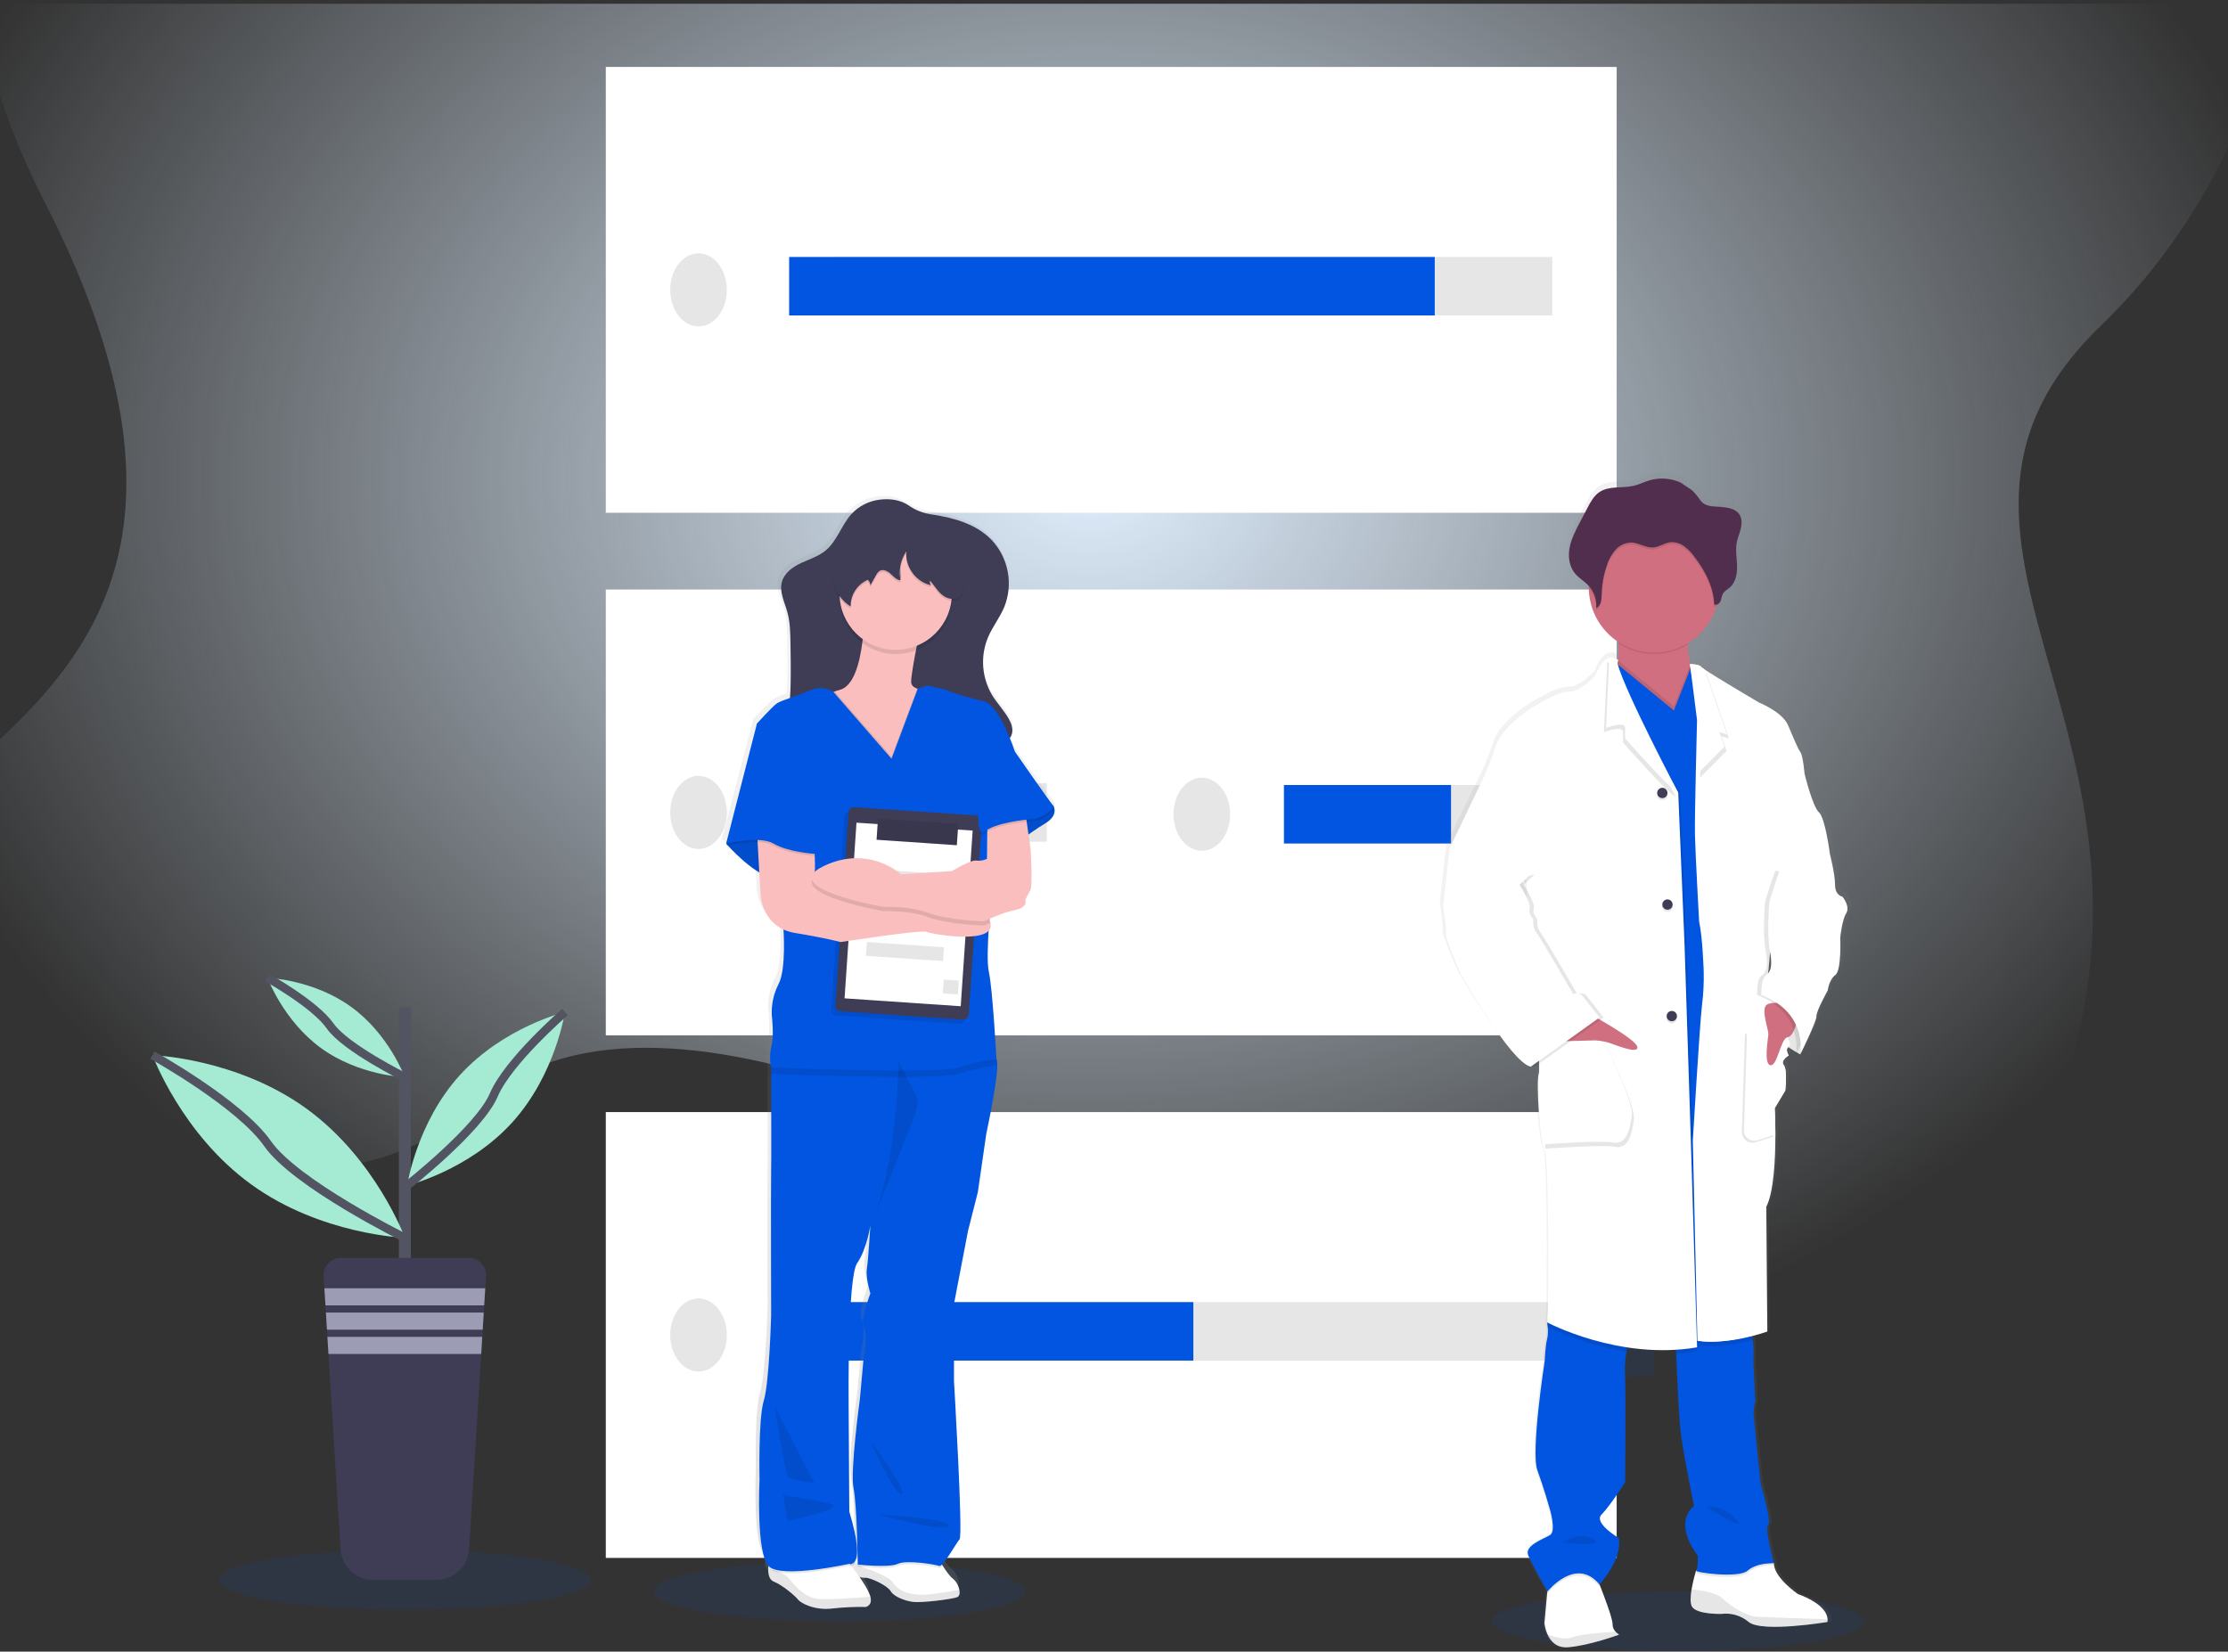 <svg width="526" height="390" viewBox="0 0 526 390" fill="none" xmlns="http://www.w3.org/2000/svg">
<rect x="0" y="0" width="526" height="390" fill="#333333" stroke="none"/>
<g clip-path="url(#clip0)">
<path d="M375 -84.11C483.972 -118.497 524.015 -83.766 535 -55.11C545.985 -26.455 539.94 34.412 496 76.89C441.075 129.987 524.737 176.847 480.797 272.928C436.856 369.009 321 316.89 287.459 298.213C256.431 280.935 157.94 221.963 114 259.89C70.06 297.816 10.634 262.814 -20.124 219.831C-50.882 176.847 76.545 176.847 10.634 47.896C-42.094 -55.265 47.252 -94.54 98.515 -101.283C151 -114.11 266.028 -49.723 375 -84.11Z" fill="url(#paint0_radial)"/>
<path d="M381.673 15.808H143.02V121.08H381.673V15.808Z" fill="white"/>
<path d="M381.673 139.2H143.02V244.473H381.673V139.2Z" fill="white"/>
<path d="M381.673 262.593H143.02V367.865H381.673V262.593Z" fill="white"/>
<path d="M164.912 200.466C168.604 200.466 171.597 196.602 171.597 191.837C171.597 187.071 168.604 183.208 164.912 183.208C161.22 183.208 158.227 187.071 158.227 191.837C158.227 196.602 161.22 200.466 164.912 200.466Z" fill="#E6E6E6"/>
<path d="M247.138 184.933H184.299V198.739H247.138V184.933Z" fill="#E6E6E6"/>
<path d="M283.738 200.897C287.43 200.897 290.423 197.034 290.423 192.268C290.423 187.502 287.43 183.639 283.738 183.639C280.046 183.639 277.053 187.502 277.053 192.268C277.053 197.034 280.046 200.897 283.738 200.897Z" fill="#E6E6E6"/>
<path d="M365.964 185.364H303.125V199.17H365.964V185.364Z" fill="#E6E6E6"/>
<path d="M164.912 77.073C168.604 77.073 171.597 73.21 171.597 68.444C171.597 63.679 168.604 59.815 164.912 59.815C161.22 59.815 158.227 63.679 158.227 68.444C158.227 73.21 161.22 77.073 164.912 77.073Z" fill="#E6E6E6"/>
<path d="M366.465 60.678H196.666V74.484H366.465V60.678Z" fill="#E6E6E6"/>
<path d="M338.722 60.678H186.305V74.484H338.722V60.678Z" fill="#0155E1"/>
<path d="M164.912 323.858C168.604 323.858 171.597 319.995 171.597 315.229C171.597 310.463 168.604 306.6 164.912 306.6C161.22 306.6 158.227 310.463 158.227 315.229C158.227 319.995 161.22 323.858 164.912 323.858Z" fill="#E6E6E6"/>
<path d="M366.465 307.464H196.666V321.271H366.465V307.464Z" fill="#E6E6E6"/>
<path d="M281.733 307.464H186.305V321.271H281.733V307.464Z" fill="#0155E1"/>
<path d="M204.187 184.933H184.299V198.739H204.187V184.933Z" fill="#0155E1"/>
<path d="M342.566 185.364H303.125V199.17H342.566V185.364Z" fill="#0155E1"/>
<path opacity="0.1" d="M390.505 159.398H377.693V172.22H390.505V159.398Z" fill="#0155E1"/>
<path opacity="0.1" d="M390.505 191.023H377.693V203.845H390.505V191.023Z" fill="#0155E1"/>
<path opacity="0.1" d="M390.505 222.644H377.693V235.465H390.505V222.644Z" fill="#0155E1"/>
<path opacity="0.1" d="M390.505 254.269H377.693V267.09H390.505V254.269Z" fill="#0155E1"/>
<path opacity="0.1" d="M390.505 285.894H377.693V298.715H390.505V285.894Z" fill="#0155E1"/>
<path opacity="0.1" d="M377.693 325.783V317.515H390.501V324.606L377.693 325.783Z" fill="#0155E1"/>
<path opacity="0.1" d="M70.719 263.493C71.133 263.727 71.552 263.944 71.971 264.173V263.948H75.575V265.981C75.836 266.094 76.084 266.216 76.341 266.333V263.948H79.945V267.852C80.013 267.883 80.084 267.909 80.157 267.929V263.493H70.719Z" fill="#0155E1"/>
<path opacity="0.1" d="M396.177 389.89C420.42 389.89 440.073 386.731 440.073 382.835C440.073 378.938 420.42 375.779 396.177 375.779C371.934 375.779 352.281 378.938 352.281 382.835C352.281 386.731 371.934 389.89 396.177 389.89Z" fill="#0155E1"/>
<path opacity="0.1" d="M198.203 382.834C222.446 382.834 242.099 379.676 242.099 375.779C242.099 371.882 222.446 368.724 198.203 368.724C173.96 368.724 154.307 371.882 154.307 375.779C154.307 379.676 173.96 382.834 198.203 382.834Z" fill="#0155E1"/>
<path d="M248.74 189.22C248.729 189.175 248.706 189.134 248.672 189.103C248.001 188.44 239.442 176.326 239.442 176.326C239.442 176.326 238.991 174.974 238.261 173.216C238.495 172.913 238.671 172.569 238.78 172.201C238.819 172.046 238.848 171.888 238.865 171.728C238.865 171.679 238.901 171.638 238.915 171.588C239.071 170.977 239.056 170.334 238.87 169.731C238.82 169.886 238.758 170.036 238.685 170.182C238.515 169.657 238.289 169.152 238.009 168.676C236.874 166.719 235.252 165.069 234.058 163.163C232.251 160.2 231.532 156.699 232.027 153.262C232.027 153.438 232.027 153.619 232.027 153.794C232.072 153.113 232.162 152.435 232.297 151.766C232.485 151.004 232.737 150.259 233.049 149.539C234.121 147.082 235.856 144.94 236.91 142.474C237.264 141.643 237.532 140.777 237.712 139.891C238.083 138.411 238.219 136.882 238.113 135.36C238.113 135.721 238.054 136.082 238 136.438C237.886 132.779 236.41 129.294 233.86 126.669C230.18 122.967 224.895 121.529 219.841 120.772C217.717 120.524 215.688 119.749 213.939 118.518C211.998 117.26 209.488 116.958 207.218 117.233C204.608 117.515 202.184 118.715 200.375 120.619C197.974 123.26 196.933 127.002 194.131 129.229C192.433 130.582 190.279 131.213 188.302 132.132C186.324 133.052 184.455 134.387 183.819 136.361C183.819 136.361 183.819 136.334 183.819 136.321V136.433L183.792 136.505C183.135 138.841 184.405 141.217 185.067 143.547C185.757 145.959 185.802 148.506 185.838 150.999C185.887 154.047 185.932 157.099 185.883 160.151C185.86 161.35 185.82 162.563 185.729 163.758C184.663 164.08 183.628 164.497 182.635 165.002C181.625 165.66 177.85 169.74 177.85 169.74L170.467 197.97L170.566 198.083L170.467 198.466L170.841 198.381C171.886 199.508 175.008 202.718 178.377 204.719L178.693 210.255C178.693 210.255 179.071 215.809 184.175 218.104C184.292 220.029 184.657 227.846 182.968 230.943C181.798 233.206 181.248 235.738 181.373 238.283C181.373 238.283 181.963 242.98 181.292 245.451C180.9 247.102 180.871 248.819 181.207 250.482C181.207 250.482 181.207 251.028 181.207 251.965C181.207 256.965 181.265 272.987 181.207 274.799C181.121 276.941 181.207 308.611 181.207 308.611C181.207 308.611 180.788 324.439 179.445 328.727C178.103 333.014 178.441 347.21 178.441 347.21C178.441 347.21 177.598 364.121 180.576 367.457C180.576 367.605 180.549 367.759 180.544 367.907C180.544 367.975 180.544 368.052 180.544 368.119C180.508 369.404 180.756 370.77 181.86 371.189C184.112 372.055 187.09 374.652 187.653 375.396C188.216 376.139 191.491 377.992 195.762 377.496C198.437 377.195 201.13 377.072 203.821 377.127C203.821 377.127 205.506 376.82 204.961 374.724C204.61 373.416 203.294 371.406 202.357 370.085C202.528 370.13 202.695 370.166 202.853 370.198L203.015 370.229H203.141C203.21 370.233 203.279 370.233 203.348 370.229H203.438C203.522 370.236 203.607 370.236 203.691 370.229C204.821 370.121 209.038 372.087 209.79 373.385C210.543 374.683 213.196 375.671 215.196 375.919C216.386 376.063 219.386 375.819 221.904 375.495C223.172 375.364 224.428 375.135 225.661 374.809C226.256 374.584 226.382 373.863 226.211 373.051C226.009 372.021 225.458 371.091 224.652 370.418C223.922 369.9 222.958 368.534 222.246 367.416L222.057 367.114C223.314 365.915 225.585 361.993 226.274 361.181C227.112 360.194 224.922 324.088 224.922 324.088V305.987L228.279 288.856L230.626 279.79L232.639 266.103C232.639 266.103 236.162 250.117 235.076 248.548C235.076 248.516 234.175 232.057 233.229 228.103C232.82 226.341 232.923 222.373 233.166 218.514C233.421 218.262 233.598 217.942 233.678 217.592C233.757 217.243 233.736 216.878 233.617 216.54C233.55 216.309 233.462 216.084 233.356 215.868C233.356 215.8 233.356 215.728 233.356 215.661C235.302 214.765 237.335 214.073 239.424 213.596C242.78 212.938 241.942 211.207 241.942 211.207C241.942 211.207 242.699 209.723 243.199 208.817C243.699 207.911 243.284 199.913 243.199 199.255C243.167 198.989 242.96 197.52 242.721 195.852C243.798 195.085 245.199 194.134 246.726 193.232C249.632 191.51 248.979 189.693 248.74 189.22ZM204.952 303.517C204.952 303.517 202.434 309.945 203.443 311.591C204.452 313.236 203.276 319.345 203.276 319.345L202.434 328.411C202.434 328.411 200.087 345.227 200.925 349.18C201.582 352.282 201.826 361.546 201.902 365.41C201.845 365.432 201.789 365.459 201.736 365.491L201.623 365.55C202.01 364.03 201.848 360.956 199.925 354.771L199.762 329.222C199.762 329.222 199.465 299.712 201.794 296.412C204.123 293.112 204.948 287.508 204.948 287.508C204.948 287.508 204.443 295.591 204.114 297.733C203.785 299.874 204.952 303.517 204.952 303.517ZM200.262 367.019C200.24 367.073 200.213 367.127 200.195 367.177L200.069 367.015C200.133 367.021 200.198 367.023 200.262 367.019Z" fill="url(#paint1_linear)"/>
<path d="M225.945 377.145C224.643 377.645 217.584 378.497 215.61 378.259C213.637 378.02 211.024 377.019 210.281 375.711C209.538 374.404 205.371 372.429 204.253 372.556C203.796 372.569 203.339 372.505 202.902 372.366C202.131 372.133 201.378 371.843 200.65 371.501C200.548 370.932 200.565 370.349 200.699 369.788C200.725 369.674 200.758 369.563 200.798 369.454C201.061 368.714 201.605 368.108 202.312 367.768L202.474 367.691C202.786 367.556 203.113 367.456 203.447 367.394C206.988 366.713 221.597 368.079 221.597 368.079C221.597 368.079 222.007 368.814 222.571 369.724C223.273 370.852 224.228 372.227 224.949 372.745C225.748 373.428 226.289 374.363 226.485 375.396C226.656 376.194 226.53 376.924 225.945 377.145Z" fill="white"/>
<path opacity="0.1" d="M225.945 377.145C224.643 377.645 217.588 378.497 215.615 378.258C213.642 378.019 211.029 377.014 210.281 375.711C209.533 374.408 205.375 372.429 204.258 372.555C203.141 372.681 200.654 371.5 200.654 371.5C200.654 371.5 200.267 369.697 201.393 368.466L203.645 370.067C203.645 370.067 209.673 371.938 210.79 373.673C211.908 375.409 213.944 376.378 216.886 376.554C219.084 376.698 224.134 375.842 226.499 375.413C226.657 376.193 226.535 376.924 225.945 377.145Z" fill="black"/>
<path d="M204.38 379.444C201.723 379.392 199.065 379.517 196.425 379.818C192.195 380.314 188.965 378.465 188.401 377.704C187.838 376.942 184.924 374.367 182.685 373.466C181.59 373.042 181.333 371.663 181.383 370.373C181.383 370.306 181.383 370.229 181.383 370.161C181.424 369.345 181.545 368.534 181.743 367.74L199.272 367.366L200.79 369.426L201.024 369.742L201.948 371C201.948 371 202.367 371.55 202.916 372.352C203.844 373.705 205.142 375.702 205.489 377.023C206.043 379.137 204.38 379.444 204.38 379.444Z" fill="white"/>
<path opacity="0.1" d="M204.38 379.444C201.723 379.392 199.065 379.517 196.425 379.818C192.199 380.314 188.965 378.466 188.406 377.704C187.847 376.942 184.924 374.345 182.685 373.475C181.59 373.051 181.333 371.672 181.383 370.382C182.635 370.675 185.266 371.424 186.298 372.727C187.649 374.467 190.068 377.393 193.505 377.577C196.281 377.726 203.038 377.23 205.516 377.032C206.047 379.137 204.38 379.444 204.38 379.444Z" fill="black"/>
<path opacity="0.1" d="M202.294 367.75C202.091 369.255 201.465 369.661 201.014 369.751C200.904 369.773 200.791 369.773 200.681 369.751C200.622 369.747 200.563 369.738 200.505 369.724C200.505 369.724 184.765 373.205 181.585 370.387C181.504 370.314 181.429 370.236 181.359 370.153C181.401 369.336 181.522 368.525 181.72 367.732L199.249 367.357L200.767 369.418C201.03 368.678 201.574 368.072 202.28 367.732L202.294 367.75Z" fill="black"/>
<path opacity="0.1" d="M222.567 369.707C222.216 370.094 221.923 370.315 221.738 370.239C220.909 369.905 214.116 368.746 211.958 369.743C209.8 370.739 202.498 369.905 202.498 369.905C202.498 369.905 202.498 369.039 202.457 367.651C202.769 367.516 203.096 367.416 203.43 367.353C206.971 366.672 221.58 368.038 221.58 368.038C221.58 368.038 222.008 368.796 222.567 369.707Z" fill="black"/>
<path d="M232.845 267.731L230.854 281.499L228.539 290.624L225.223 307.872V326.13C225.223 326.13 227.376 362.458 226.548 363.449C225.719 364.441 222.57 370.09 221.741 369.761C220.912 369.432 214.118 368.269 211.961 369.26C209.803 370.252 202.5 369.427 202.5 369.427C202.5 369.427 202.334 355.33 201.505 351.349C200.676 347.369 202.996 330.449 202.996 330.449L203.825 321.329C203.825 321.329 204.987 315.189 203.991 313.53C202.996 311.871 205.482 305.415 205.482 305.415C205.482 305.415 204.325 301.759 204.658 299.604C204.991 297.449 205.482 289.321 205.482 289.321C205.482 289.321 204.658 294.965 202.356 298.279C200.054 301.592 200.347 331.288 200.347 331.288L200.509 356.985C204.658 370.59 200.509 369.26 200.509 369.26C200.509 369.26 184.769 372.745 181.588 369.923C178.408 367.101 179.318 349.339 179.318 349.339C179.318 349.339 178.989 335.075 180.313 330.765C181.638 326.455 182.057 310.527 182.057 310.527C182.057 310.527 181.971 278.677 182.057 276.526C182.12 274.723 182.057 258.579 182.057 253.535C182.057 252.597 182.057 252.042 182.057 252.042L183.958 247.318L206.483 244.496H217.258C217.258 244.496 233.476 248.31 235.152 249.955C235.188 249.982 235.218 250.016 235.242 250.054C236.328 251.646 232.845 267.731 232.845 267.731Z" fill="#0155E1"/>
<path opacity="0.1" d="M205.496 340.052C205.496 340.052 210.452 351.994 212.79 352.823C215.128 353.653 205.496 340.052 205.496 340.052Z" fill="black"/>
<path opacity="0.1" d="M207.33 357.634C207.33 357.634 224.061 358.463 223.895 360.289C223.728 362.115 207.33 357.634 207.33 357.634Z" fill="black"/>
<path opacity="0.1" d="M184.945 352.859C185.608 353.486 197.708 354.662 196.712 355.807C195.717 356.952 185.941 359.179 185.941 359.179L184.945 352.859Z" fill="black"/>
<path opacity="0.1" d="M182.959 332.256C182.959 332.752 185.446 348.179 186.112 348.842C186.779 349.505 192.244 350.167 192.244 350.167L182.959 332.256Z" fill="black"/>
<path d="M201.001 121.39C198.627 124.045 197.6 127.81 194.834 130.055C193.154 131.407 191.028 132.052 189.072 132.972C187.117 133.891 185.18 135.293 184.599 137.376C183.95 139.721 185.203 142.114 185.86 144.459C186.541 146.884 186.581 149.418 186.622 151.956C186.667 155.026 186.716 158.096 186.662 161.166C186.581 165.949 186.185 170.953 183.648 175.006C192.807 177.923 202.547 178.32 212.151 178.694C213.997 178.826 215.851 178.779 217.688 178.554C219.279 178.237 220.854 177.838 222.404 177.36C225.471 176.548 228.63 176.143 231.802 176.156C233.185 176.156 234.595 176.242 235.928 175.881C237.262 175.52 238.546 174.596 238.906 173.262C239.226 172.062 238.757 170.787 238.145 169.709C237.027 167.744 235.442 166.103 234.243 164.164C233.02 162.116 232.294 159.81 232.125 157.43C231.955 155.051 232.346 152.664 233.266 150.464C234.329 147.989 236.041 145.834 237.086 143.354C238.156 140.692 238.441 137.778 237.906 134.959C237.371 132.14 236.039 129.533 234.068 127.449C230.432 123.725 225.215 122.283 220.224 121.516C218.122 121.268 216.117 120.493 214.395 119.262C212.48 118 209.998 117.693 207.754 117.973C205.166 118.263 202.769 119.476 201.001 121.39Z" fill="#3F3D56"/>
<g opacity="0.1">
<path opacity="0.1" d="M233.405 147.862C232.487 150.034 232.093 152.393 232.257 154.746C232.358 153.063 232.746 151.41 233.405 149.859C234.464 147.384 236.176 145.229 237.221 142.75C238.076 140.679 238.435 138.438 238.271 136.204C238.178 137.769 237.823 139.309 237.221 140.757C236.176 143.236 234.464 145.387 233.405 147.862Z" fill="black"/>
<path opacity="0.1" d="M186.757 151.342C186.784 153.109 186.811 154.881 186.815 156.648C186.815 154.214 186.793 151.784 186.757 149.354C186.721 146.834 186.676 144.282 185.996 141.852C185.545 140.311 184.878 138.746 184.644 137.191C184.243 139.4 185.383 141.641 185.996 143.845C186.676 146.252 186.721 148.822 186.757 151.342Z" fill="black"/>
<path opacity="0.1" d="M236.081 173.302C234.729 173.667 233.342 173.586 231.959 173.577C228.79 173.557 225.632 173.954 222.566 174.758C221.015 175.234 219.441 175.632 217.849 175.948C216.011 176.176 214.156 176.225 212.308 176.092C203.028 175.727 193.617 175.335 184.729 172.68C184.465 173.269 184.164 173.841 183.828 174.393C192.987 177.305 202.726 177.706 212.326 178.08C214.174 178.213 216.029 178.165 217.867 177.936C219.453 177.623 221.021 177.227 222.566 176.75C225.625 175.943 228.777 175.542 231.941 175.556C233.324 175.556 234.729 175.641 236.063 175.276C237.396 174.911 238.68 173.996 239.04 172.662C239.192 172.044 239.177 171.396 238.995 170.786C238.594 172.048 237.356 172.928 236.081 173.302Z" fill="black"/>
</g>
<path d="M222.737 167.959C222.404 168.708 220.998 175.173 220.665 175.835C220.332 176.498 218.512 187.106 218.345 187.701C218.178 188.296 206.348 185.212 206.348 185.212L199.226 179.239L191.905 171.949C191.905 171.949 191.689 165.372 197.082 163.262C197.448 163.118 197.825 163 198.208 162.91C204.749 161.337 204.091 141.433 204.091 141.433L217.516 147.235C217.516 147.235 215.029 158.848 215.115 161.089C215.137 161.842 215.728 162.311 216.498 162.595C217.689 162.934 218.929 163.068 220.165 162.991C220.165 162.991 223.071 167.216 222.737 167.959Z" fill="#FBBEBE"/>
<path d="M246.771 189.77L248.677 190.271C248.677 190.271 250.087 192.416 246.771 194.414C244.666 195.693 242.645 197.107 240.721 198.647L230.923 201.631L229.035 195.703L238.153 188.778L246.771 189.77Z" fill="#0155E1"/>
<path opacity="0.1" d="M246.771 189.77L248.677 190.271C248.677 190.271 250.087 192.416 246.771 194.414C244.666 195.693 242.645 197.107 240.721 198.647L230.923 201.631L229.035 195.703L238.153 188.778L246.771 189.77Z" fill="black"/>
<path d="M175.264 195.496L171.453 199.229C171.453 199.229 178.328 207.19 183.616 207.686C188.905 208.182 192.316 201.632 192.316 201.632L187.738 194.418L175.264 195.496Z" fill="#0155E1"/>
<path opacity="0.1" d="M175.264 195.496L171.453 199.229C171.453 199.229 178.328 207.19 183.616 207.686C188.905 208.182 192.316 201.632 192.316 201.632L187.738 194.418L175.264 195.496Z" fill="black"/>
<path opacity="0.1" d="M211.465 154.439C218.787 154.439 224.723 148.499 224.723 141.171C224.723 133.844 218.787 127.904 211.465 127.904C204.143 127.904 198.207 133.844 198.207 141.171C198.207 148.499 204.143 154.439 211.465 154.439Z" fill="black"/>
<path d="M211.465 153.443C218.787 153.443 224.723 147.503 224.723 140.175C224.723 132.848 218.787 126.908 211.465 126.908C204.143 126.908 198.207 132.848 198.207 140.175C198.207 147.503 204.143 153.443 211.465 153.443Z" fill="#FBBEBE"/>
<path opacity="0.1" d="M235.251 251.56C232.233 251.905 229.259 252.572 226.381 253.548C221.426 255.198 182.593 253.575 182.053 253.548C182.053 252.61 182.053 252.056 182.053 252.056L183.954 247.331L206.478 244.509H217.254C217.254 244.509 233.472 248.323 235.148 249.968C235.215 250.96 235.251 251.56 235.251 251.56Z" fill="black"/>
<path opacity="0.1" d="M222.737 167.959C222.404 168.708 220.998 175.173 220.665 175.835C220.332 176.498 218.512 187.106 218.345 187.701C218.178 188.296 206.348 185.212 206.348 185.212L199.226 179.239L191.905 171.949C191.905 171.949 191.689 165.372 197.082 163.262L210.47 178.667L216.498 162.595C217.689 162.934 218.929 163.068 220.165 162.991C220.165 162.991 223.071 167.216 222.737 167.959Z" fill="black"/>
<path d="M210.47 179.162L196.766 163.383C195.964 162.871 195.047 162.566 194.098 162.496C193.149 162.426 192.197 162.593 191.329 162.982C188.261 164.312 184.45 165.39 183.454 166.052C182.459 166.715 178.729 170.818 178.729 170.818L189.838 199.9L184.945 219.055C184.945 219.055 185.693 228.843 183.788 232.409C182.627 234.689 182.084 237.233 182.211 239.789C182.211 239.789 182.792 244.518 182.13 247.002C181.743 248.663 181.714 250.387 182.044 252.06C182.044 252.06 221.413 253.719 226.382 252.06C229.259 251.081 232.232 250.415 235.252 250.072C235.252 250.072 234.351 233.482 233.45 229.501C232.549 225.52 234.198 210.345 234.198 210.345L233.121 194.089L239.581 177.409C239.581 177.409 236.081 166.715 232.432 165.638C232.432 165.638 225.805 164.06 224.395 163.316C222.985 162.572 218.84 161.905 218.84 161.905L216.665 162.635L210.47 179.162Z" fill="#0155E1"/>
<path opacity="0.1" d="M229.59 193.54L200.753 191.578C200.023 191.528 199.391 192.08 199.342 192.81L196.246 238.373C196.196 239.103 196.748 239.736 197.477 239.785L226.314 241.748C227.044 241.797 227.676 241.245 227.726 240.515L230.822 194.952C230.871 194.222 230.32 193.59 229.59 193.54Z" fill="black"/>
<path d="M230.582 192.55L201.745 190.588C201.015 190.538 200.384 191.09 200.334 191.82L197.238 237.383C197.188 238.114 197.74 238.746 198.47 238.796L227.307 240.758C228.036 240.808 228.668 240.256 228.718 239.525L231.814 193.963C231.863 193.232 231.312 192.6 230.582 192.55Z" fill="#3F3D56"/>
<path d="M229.631 196.122L202.205 194.256L199.387 235.735L226.812 237.601L229.631 196.122Z" fill="white"/>
<path opacity="0.1" d="M227.173 206.709L204.77 205.14L204.332 211.388L226.735 212.958L227.173 206.709Z" fill="black"/>
<path opacity="0.1" d="M226.362 231.54L222.807 231.298L222.585 234.554L226.141 234.796L226.362 231.54Z" fill="black"/>
<path opacity="0.1" d="M222.855 223.681L204.656 222.442L204.435 225.699L222.633 226.937L222.855 223.681Z" fill="black"/>
<path d="M226.236 194.571L207.287 193.282L206.947 198.288L225.896 199.577L226.236 194.571Z" fill="#3F3D56"/>
<path opacity="0.1" d="M226.236 194.571L207.287 193.282L206.947 198.288L225.896 199.577L226.236 194.571Z" fill="black"/>
<path opacity="0.1" d="M212.127 250.645C212.127 250.645 211.961 275.196 205.496 289.293C205.496 289.293 213.29 270.715 213.29 269.971C213.29 269.227 217.596 261.428 216.443 259.106C215.29 256.785 212.127 250.645 212.127 250.645Z" fill="black"/>
<path opacity="0.1" d="M212.479 136.857C212.231 134.684 212.763 132.494 213.979 130.677C213.834 132.498 214.349 134.311 215.429 135.784C216.509 137.257 218.083 138.293 219.862 138.701C219.711 138.569 219.602 138.395 219.552 138.2C219.501 138.005 219.51 137.8 219.579 137.61C220.502 138.656 221.209 139.896 222.255 140.816C223.3 141.735 224.867 142.285 226.097 141.632C227.769 140.73 227.787 138.354 227.354 136.506C226.426 132.569 224.522 128.93 221.818 125.925C221.143 125.016 220.267 124.277 219.259 123.764C218.251 123.251 217.137 122.978 216.006 122.968C213.447 122.769 210.79 122.995 208.497 124.144C207.206 124.849 205.997 125.694 204.893 126.664L198.586 131.813C197.979 132.25 197.459 132.798 197.054 133.427C196.783 133.952 196.621 134.527 196.577 135.117C196.415 136.803 196.727 138.501 197.477 140.02C198.226 141.538 199.384 142.818 200.82 143.714C200.79 142.382 201.156 141.07 201.872 139.946C202.589 138.822 203.623 137.937 204.843 137.403C205.034 137.563 205.189 137.762 205.297 137.987C205.405 138.211 205.464 138.456 205.469 138.706L206.798 136.334C206.996 135.903 207.307 135.534 207.699 135.266C208.519 134.815 209.542 135.347 210.24 135.983C210.938 136.618 211.618 137.412 212.555 137.511L212.592 133.981" fill="black"/>
<path d="M212.48 136.361C212.232 134.187 212.764 131.995 213.98 130.176C213.575 133.783 216.291 137.506 219.868 138.201C219.716 138.07 219.608 137.896 219.557 137.702C219.506 137.508 219.516 137.303 219.585 137.114C220.508 138.16 221.215 139.395 222.26 140.32C223.306 141.244 224.873 141.789 226.103 141.131C227.774 140.229 227.792 137.854 227.36 136.01C226.432 132.073 224.528 128.434 221.823 125.429C220.984 124.405 219.927 123.583 218.729 123.022C217.861 122.7 216.949 122.515 216.026 122.472C213.467 122.273 210.809 122.494 208.516 123.644C207.226 124.351 206.018 125.198 204.912 126.168L198.605 131.317C197.997 131.753 197.478 132.301 197.073 132.931C196.802 133.456 196.64 134.031 196.596 134.621C196.435 136.307 196.747 138.004 197.497 139.521C198.246 141.039 199.404 142.318 200.84 143.214C200.81 141.881 201.177 140.57 201.893 139.447C202.609 138.323 203.643 137.438 204.862 136.902C205.053 137.063 205.207 137.262 205.315 137.487C205.423 137.711 205.482 137.956 205.489 138.205L206.813 135.843C207.01 135.411 207.321 135.041 207.714 134.774C208.534 134.324 209.557 134.856 210.255 135.491C210.953 136.127 211.633 136.916 212.57 137.02L212.606 133.485" fill="#3F3D56"/>
<path d="M218.76 220.047C217.602 219.461 198.456 222.45 198.456 222.45C198.456 222.45 195.303 221.548 187.681 220.295C180.058 219.042 179.572 211.585 179.572 211.585L178.738 196.658L181.311 194.404L192.33 201.617C192.33 201.617 192.501 205.265 192.33 205.923C192.222 206.374 191.933 206.91 191.96 207.275C191.969 207.374 192.009 207.467 192.076 207.541C192.143 207.614 192.232 207.663 192.33 207.681C193.077 207.87 203.268 209.52 203.268 209.52C203.268 209.52 226.887 207.902 232.775 215.863C233.241 216.448 233.594 217.114 233.816 217.829C235.275 223.27 219.81 220.565 218.76 220.047Z" fill="#FBBEBE"/>
<path opacity="0.1" d="M233.828 217.861C232.927 218.262 232.369 218.551 232.369 218.551C232.369 218.551 223.918 218.303 219.169 216.581C214.421 214.858 208.65 215.165 208.65 215.165C208.65 215.165 188.865 211.757 191.933 207.307C191.941 207.406 191.982 207.499 192.048 207.573C192.115 207.646 192.204 207.695 192.302 207.713C193.05 207.902 203.24 209.552 203.24 209.552C203.24 209.552 226.859 207.934 232.747 215.895C233.228 216.476 233.595 217.143 233.828 217.861Z" fill="black"/>
<path d="M242.046 191.596C242.046 191.596 243.208 199.806 243.29 200.473C243.371 201.14 243.79 209.178 243.29 210.093C242.789 211.008 242.046 212.496 242.046 212.496C242.046 212.496 242.875 214.236 239.559 214.904C236.244 215.571 232.352 217.554 232.352 217.554C232.352 217.554 223.896 217.306 219.175 215.566C214.453 213.826 208.651 214.155 208.651 214.155C208.651 214.155 183.536 209.841 194.312 204.575C205.088 199.31 212.71 206.442 212.71 206.442L224.725 205.698C224.725 205.698 229.203 202.957 230.446 203.209C231.324 203.321 232.216 203.177 233.014 202.795L233.099 194.085L242.046 191.596Z" fill="#FBBEBE"/>
<path opacity="0.1" d="M181.12 171.445L178.715 171.318L171.426 199.72C171.426 199.72 179.296 197.727 182.688 199.72C186.08 201.713 192.302 202.123 192.302 202.123L189.982 179.483L181.12 171.445Z" fill="black"/>
<path d="M181.12 170.944L178.715 170.817L171.426 199.219C171.426 199.219 179.296 197.226 182.688 199.219C186.08 201.212 192.302 201.622 192.302 201.622L189.982 178.982L181.12 170.944Z" fill="#0155E1"/>
<path opacity="0.1" d="M236.248 177.166L239.559 177.914C239.559 177.914 248.015 190.086 248.677 190.767C249.34 191.448 245.524 193.923 243.952 193.923C242.379 193.923 234.672 194.824 232.433 196.907C230.194 198.99 231.126 188.508 231.126 188.269C231.126 188.03 233.906 181.417 233.906 181.417L236.248 177.166Z" fill="black"/>
<path d="M236.248 176.669L239.559 177.413C239.559 177.413 248.015 189.608 248.677 190.27C249.34 190.933 245.524 193.426 243.952 193.426C242.379 193.426 234.672 194.328 232.433 196.41C230.194 198.493 231.126 188.012 231.126 187.773C231.126 187.534 233.924 180.898 233.924 180.898L236.248 176.669Z" fill="#0155E1"/>
<g opacity="0.1">
<path opacity="0.1" d="M213.957 130.217C213.937 129.871 213.945 129.525 213.979 129.18C213.293 130.21 212.822 131.368 212.592 132.584V133.63C212.592 133.63 212.592 133.607 212.592 133.594V133.842C212.592 134.572 212.592 135.307 212.569 136.037H212.506V136.375C212.506 136.258 212.506 136.145 212.484 136.028C211.583 135.884 210.939 135.127 210.267 134.522C209.596 133.918 208.546 133.341 207.727 133.806C207.334 134.072 207.022 134.442 206.826 134.874L205.488 137.236C205.482 136.988 205.423 136.743 205.315 136.519C205.207 136.295 205.052 136.097 204.861 135.938C203.641 136.472 202.607 137.358 201.891 138.481C201.174 139.605 200.808 140.917 200.839 142.249C199.608 141.478 198.578 140.424 197.835 139.175C197.091 137.926 196.656 136.519 196.563 135.068C196.485 136.688 196.84 138.299 197.591 139.736C198.343 141.173 199.464 142.383 200.839 143.241C200.809 141.909 201.176 140.598 201.892 139.474C202.608 138.351 203.642 137.465 204.861 136.93C205.052 137.09 205.206 137.289 205.314 137.514C205.422 137.739 205.481 137.984 205.488 138.233L206.812 135.87C207.009 135.438 207.32 135.068 207.713 134.802C208.533 134.351 209.556 134.883 210.254 135.519C210.952 136.154 211.632 136.943 212.569 137.047C212.569 135.893 212.581 134.742 212.605 133.594C212.826 132.389 213.286 131.241 213.957 130.217Z" fill="black"/>
<path opacity="0.1" d="M212.434 134.757C212.456 134.45 212.492 134.144 212.537 133.855L212.587 132.611C212.452 133.318 212.4 134.038 212.434 134.757Z" fill="black"/>
<path opacity="0.1" d="M226.101 140.135C224.871 140.793 223.304 140.243 222.259 139.324C221.213 138.404 220.506 137.164 219.583 136.118C219.514 136.307 219.505 136.513 219.556 136.708C219.606 136.902 219.715 137.077 219.866 137.209C219.776 137.209 219.691 137.164 219.605 137.142C220.506 138.178 221.222 139.396 222.259 140.297C223.295 141.199 224.871 141.767 226.101 141.109C227.331 140.451 227.682 138.909 227.574 137.408C227.493 138.589 227.07 139.612 226.101 140.135Z" fill="black"/>
<path opacity="0.1" d="M219.579 137.133C218.073 136.722 216.728 135.86 215.725 134.663C214.721 133.465 214.108 131.99 213.966 130.434C213.71 133.973 216.376 137.521 219.868 138.201C219.719 138.072 219.612 137.901 219.561 137.711C219.509 137.521 219.516 137.319 219.579 137.133Z" fill="black"/>
</g>
<path d="M435.924 210.814C435.924 210.814 434.15 210.566 434.15 207.983C434.15 205.4 432.879 200.563 432.879 200.563C432.879 200.563 431.78 192.146 430.262 190.811C428.744 189.477 426.793 181.642 426.793 181.642C426.793 181.642 426.46 177.39 425.779 176.475C425.099 175.56 424.18 173.32 422.824 170.123C421.468 166.927 415.828 164.736 415.828 164.736C415.828 164.736 405.606 158.803 402.71 156.869C402.445 156.709 402.197 156.521 401.971 156.31C401.466 155.652 399.268 155.638 399.268 155.638C399.038 154.182 398.817 152.514 398.745 151.004C398.745 150.842 398.745 150.679 398.745 150.517C401.975 148.606 404.408 145.594 405.597 142.033C405.651 141.861 405.696 141.685 405.746 141.51C405.944 141.449 406.126 141.346 406.281 141.21C406.437 141.073 406.561 140.905 406.647 140.716C406.904 140.135 406.913 139.458 407.237 138.913C407.615 138.273 408.336 137.93 408.904 137.452C410.336 136.231 410.706 134.179 410.638 132.317C410.593 130.803 410.35 129.279 410.445 127.778C410.445 127.651 410.445 127.525 410.472 127.399C410.499 127.178 410.53 126.948 410.571 126.732C410.791 125.614 411.273 124.559 411.544 123.45C411.814 122.341 411.841 121.092 411.21 120.136C410.287 118.734 408.363 118.455 406.674 118.333C404.759 118.171 403.07 118.378 401.822 116.787C401.25 115.955 400.604 115.177 399.894 114.46C399.642 114.226 397.191 112.725 397.191 112.63C394.793 111.514 392.073 111.305 389.533 112.039C388.258 112.409 387.064 113.013 385.771 113.315C382.996 113.973 379.798 113.261 377.437 114.853C376.122 115.754 375.333 117.192 374.594 118.585C373.994 119.733 373.384 120.883 372.765 122.034C371.765 123.923 370.756 125.844 370.337 127.935C370.25 128.392 370.194 128.855 370.171 129.319C370.171 129.486 370.171 129.653 370.171 129.82C370.171 129.892 370.171 129.964 370.171 130.036C370.171 130.19 370.171 130.343 370.198 130.487C370.225 130.631 370.198 130.672 370.229 130.767C370.261 130.861 370.27 131.073 370.297 131.217C370.324 131.362 370.378 131.619 370.432 131.812C370.432 131.898 370.486 131.979 370.513 132.065C370.54 132.151 370.612 132.367 370.671 132.516C370.729 132.665 370.734 132.674 370.77 132.75C370.837 132.908 370.918 133.061 370.999 133.201C371.035 133.26 371.063 133.318 371.099 133.377C371.222 133.588 371.361 133.79 371.513 133.981C372.473 135.185 373.896 135.951 374.946 137.078C374.946 137.123 374.946 137.168 374.946 137.213C374.946 137.335 374.946 137.457 374.946 137.583C375.01 140.097 375.687 142.557 376.918 144.749C378.149 146.941 379.897 148.799 382.009 150.161C382.009 150.332 382.032 150.508 382.041 150.684C382.129 152.021 382.112 153.362 381.991 154.696C381.808 154.48 381.578 154.309 381.319 154.193C381.06 154.078 380.779 154.022 380.496 154.029C380.302 154.019 380.108 154.036 379.919 154.079L379.879 154.047V154.088C378.888 154.331 377.667 155.363 376.5 158.298C376.5 158.298 372.95 162.302 370.247 162.135C367.544 161.968 360.701 166.305 360.701 166.305C360.701 166.305 354.025 170.637 352.592 175.055C351.791 177.561 350.83 180.013 349.714 182.395L341.438 199.4L339.92 212.924C339.92 212.924 340.762 218.925 340.596 219.844C340.429 220.764 344.06 229.014 344.06 229.014C344.06 229.014 356.057 250.103 360.958 251.185L361.309 250.942C361.52 251.048 361.742 251.13 361.972 251.185L362.981 250.478C363.043 251.27 363.016 252.067 362.9 252.853C362.228 254.941 363.156 268.529 364.337 271.193C365.517 273.857 365.098 308.796 365.098 308.796L364.931 311.875C364.931 311.875 364.931 311.974 364.972 312.145L364.931 312.876L365.053 312.939C365.179 313.918 365.138 314.912 364.931 315.878C364.508 317.231 364.337 321.049 364.337 321.049C364.337 321.049 360.958 342.634 362.562 346.971C364.165 351.308 365.521 356.06 365.521 356.06C365.521 356.06 367.211 361.47 365.603 362.371C363.994 363.273 359.44 364.873 360.368 367.123C361.224 369.206 364.472 374.787 364.954 375.603L364.913 376.054L364.251 383.235C364.358 384.184 364.615 385.109 365.012 385.976C365.738 387.545 367.143 389.164 369.828 388.988C370.279 388.956 370.797 388.907 371.306 388.839C376.212 388.176 382.248 385.985 382.248 385.985C381.935 385.787 381.649 385.549 381.397 385.278C381.156 385.044 380.965 384.763 380.835 384.453C380.706 384.143 380.641 383.81 380.644 383.474C380.717 382.162 378.27 375.937 377.658 374.399L377.518 374.057C377.518 374.057 383.095 368.219 382.167 363.052C382.167 363.052 375.995 359.446 378.027 357.462C380.059 355.478 383.69 349.798 383.69 349.798C383.69 349.798 383.856 328.542 383.69 325.373C383.516 323.168 383.62 320.951 384.001 318.772C384.068 318.448 384.149 318.128 384.235 317.808C387.047 318.232 389.887 318.448 392.731 318.452C393.77 318.452 394.821 318.431 395.885 318.389C395.885 318.69 395.898 319.014 395.925 319.363C396.159 324.629 396.596 333.866 396.952 337.297C397.457 342.211 400.245 355.469 400.245 355.469C400.245 355.469 394.925 358.882 401.173 367.308C401.173 367.308 401.173 370.355 400.759 370.802C400.316 372.247 399.96 373.718 399.691 375.206C399.43 376.789 399.322 378.398 399.745 379.228C400.759 381.22 406.841 381.058 406.841 381.058C406.89 381.047 406.939 381.039 406.989 381.035C408.137 380.914 409.298 381.023 410.403 381.356C411.509 381.689 412.536 382.239 413.427 382.974C415.738 384.831 424.504 384.02 429.257 383.425C431.118 383.186 432.361 382.974 432.361 382.974C432.421 382.763 432.442 382.543 432.424 382.325C432.375 381.157 431.46 378.596 425.261 376.311C425.261 376.311 419.432 372.389 419.513 368.971H419.382H418.711C419.135 368.958 419.432 368.958 419.432 368.958C419.432 368.958 417.148 360.622 418.08 359.941C419.013 359.261 416.22 350.023 416.22 350.023C416.22 350.023 414.621 334.515 414.531 333.433C414.537 332.501 414.679 331.574 414.954 330.683L414.531 322.176C414.531 322.176 414.449 319.35 414.531 318.43C414.522 317.632 414.458 316.835 414.341 316.045C414.301 315.729 414.26 315.4 414.215 315.076C416.4 314.521 417.819 314.012 417.819 314.012L417.567 284.415C419.423 280.809 419.765 272.892 419.756 267.284C419.756 263.678 419.594 261.009 419.594 261.009L422.13 256.866C422.13 256.866 422.716 251.907 421.788 250.82C421.378 250.329 421.563 249.819 421.901 249.4C422.078 249.254 422.267 249.122 422.464 249.003C422.442 248.972 422.422 248.939 422.405 248.904C422.582 248.756 422.771 248.622 422.968 248.503C422.968 248.503 422.067 247.105 422.874 246.515C423.631 247.029 424.306 247.439 424.82 247.732C424.784 248.061 424.748 248.251 424.748 248.251L424.964 247.8C425.46 248.079 425.761 248.251 425.761 248.251C425.761 248.251 429.735 240.33 429.649 239.167C429.563 238.003 432.352 233.08 432.352 233.08C432.352 233.08 432.69 230.493 434.213 229.411C435.735 228.329 435.393 220.489 435.393 220.489C435.393 220.489 435.816 216.405 436.83 214.741C437.844 213.077 435.924 210.814 435.924 210.814ZM359.899 207.339L359.976 209.227C359.525 208.502 359.201 207.983 359.201 207.983L359.899 207.339Z" fill="url(#paint2_linear)"/>
<path d="M425.995 244.824L425.022 248.972C425.022 248.972 417.228 244.982 415.827 239.933C414.426 234.883 418.174 232.958 418.174 232.958L425.441 236.033L425.995 244.824Z" fill="white"/>
<path opacity="0.1" d="M425.995 244.824L425.022 248.972C425.022 248.972 417.228 244.982 415.827 239.933C414.426 234.883 418.174 232.958 418.174 232.958L425.441 236.033L425.995 244.824Z" fill="black"/>
<path d="M382.256 385.981C382.256 385.981 375.048 388.632 370.093 388.966C367.462 389.142 366.079 387.528 365.367 385.972C364.98 385.115 364.728 384.202 364.619 383.267L365.272 376.122L365.615 372.322L376.143 369.581L377.634 374.147L377.774 374.49C378.368 376.018 380.774 382.213 380.702 383.506C380.696 383.841 380.758 384.173 380.884 384.483C381.01 384.793 381.198 385.074 381.436 385.31C381.68 385.567 381.955 385.793 382.256 385.981Z" fill="white"/>
<path d="M431.469 382.347C431.488 382.566 431.466 382.786 431.406 382.996C431.406 382.996 415.99 385.566 412.837 382.996C411.95 382.246 410.917 381.688 409.803 381.36C408.69 381.032 407.519 380.939 406.368 381.089C406.368 381.089 400.403 381.252 399.408 379.286C398.993 378.461 399.101 376.861 399.358 375.287C399.621 373.807 399.97 372.344 400.403 370.905L400.642 370.716L402.061 369.575L418.675 369.084H418.801C418.72 372.483 424.437 376.383 424.437 376.383C430.523 378.637 431.42 381.184 431.469 382.347Z" fill="white"/>
<path opacity="0.1" d="M431.473 382.347C431.489 382.566 431.466 382.786 431.405 382.996C431.405 382.996 415.989 385.566 412.84 382.996C411.953 382.245 410.919 381.687 409.805 381.359C408.69 381.031 407.519 380.939 406.367 381.089C406.367 381.089 400.398 381.252 399.402 379.286C398.992 378.461 399.096 376.861 399.353 375.283C401.65 375.513 405.277 376.085 406.7 377.456C408.853 379.529 412.502 381.603 414.737 381.77C416.503 381.878 427.004 382.212 431.473 382.347Z" fill="black"/>
<path opacity="0.1" d="M382.256 385.981C382.256 385.981 375.048 388.632 370.093 388.966C367.462 389.141 366.079 387.528 365.367 385.972C367.205 386.59 369.75 387.235 371.088 386.644C372.674 385.936 378.296 385.485 381.45 385.292C381.688 385.555 381.959 385.787 382.256 385.981Z" fill="black"/>
<path d="M392.951 172.341C387.005 170.029 379.355 162.387 381.265 158.817C381.688 157.915 381.94 156.943 382.009 155.95C382.132 154.601 382.15 153.244 382.063 151.892C381.929 149.677 381.662 147.471 381.265 145.288C381.265 145.288 399.83 145.707 398.749 148.443C398.434 149.25 398.38 150.643 398.47 152.199C398.56 153.754 398.781 155.526 399.015 157.018C399.335 159.06 399.664 160.625 399.664 160.625C399.664 160.625 398.524 162.216 397.862 162.302C397.199 162.387 401.483 175.655 392.951 172.341Z" fill="#CF6F80"/>
<path opacity="0.1" d="M377.757 374.467L377.617 374.62C372.067 367.903 365.355 376.279 365.355 376.279L365.256 376.099L365.598 372.299L376.126 369.558L377.617 374.124L377.757 374.467Z" fill="black"/>
<path opacity="0.1" d="M418.81 369.557C418.81 369.557 414.756 369.476 412.593 371.388C410.431 373.299 399.98 371.798 400.43 371.388C400.562 371.179 400.642 370.943 400.664 370.698L402.083 369.557L418.698 369.066C418.761 369.381 418.81 369.557 418.81 369.557Z" fill="black"/>
<path d="M384.663 316.808C384.362 317.555 384.132 318.329 383.978 319.12C383.603 321.287 383.498 323.492 383.667 325.684C383.834 328.84 383.667 349.988 383.667 349.988C383.667 349.988 380.104 355.628 378.113 357.616C376.122 359.604 382.167 363.174 382.167 363.174C383.068 368.318 377.608 374.125 377.608 374.125C372.058 367.408 365.346 375.779 365.346 375.779C365.346 375.779 361.697 369.468 360.787 367.214C359.877 364.96 364.35 363.404 365.923 362.485C367.495 361.565 365.841 356.173 365.841 356.173C365.841 356.173 364.517 351.444 362.94 347.13C361.364 342.815 364.679 321.343 364.679 321.343C364.679 321.343 364.85 317.524 365.26 316.194C365.465 315.234 365.506 314.247 365.382 313.273C365.355 312.944 365.323 312.673 365.301 312.484C365.278 312.295 365.26 312.214 365.26 312.214L365.323 312.105L367.576 307.904C367.576 307.904 385.744 314.161 384.663 316.808Z" fill="#0155E1"/>
<path d="M418.81 369.062C418.81 369.062 414.756 368.977 412.594 370.865C410.431 372.754 399.98 371.28 400.43 370.865C400.881 370.451 400.84 367.385 400.84 367.385C394.709 359.004 399.939 355.605 399.939 355.605C399.939 355.605 397.205 342.419 396.709 337.527C396.362 334.115 395.934 324.904 395.705 319.688C395.605 317.434 395.547 315.879 395.547 315.879L400.511 314.892L401.156 314.765L413.238 312.335C413.238 312.335 413.571 314.59 413.796 316.433C413.91 317.22 413.972 318.014 413.981 318.809C413.904 319.711 413.981 322.538 413.981 322.538L414.396 330.995C414.128 331.883 413.989 332.804 413.981 333.731C414.067 334.813 415.639 350.236 415.639 350.236C415.639 350.236 418.373 359.442 417.441 360.104C416.508 360.767 418.81 369.062 418.81 369.062Z" fill="#0155E1"/>
<path opacity="0.1" d="M398.749 148.457C398.434 149.264 398.38 150.657 398.47 152.212C395.983 153.711 393.125 154.477 390.222 154.423C387.32 154.369 384.492 153.496 382.063 151.906C381.929 149.69 381.663 147.485 381.266 145.301C381.266 145.301 399.83 145.721 398.749 148.457Z" fill="black"/>
<path d="M405.916 138.503C405.965 142.594 404.389 146.536 401.533 149.463C398.678 152.39 394.777 154.062 390.69 154.111C386.602 154.16 382.663 152.582 379.738 149.724C376.813 146.867 375.143 142.963 375.094 138.873C375.094 138.747 375.094 138.63 375.094 138.503C375.094 134.412 376.718 130.488 379.609 127.595C382.5 124.702 386.421 123.076 390.51 123.076C394.598 123.076 398.519 124.702 401.41 127.595C404.301 130.488 405.925 134.412 405.925 138.503H405.916Z" fill="#CF6F80"/>
<path opacity="0.1" d="M392.951 172.341C387.005 170.028 379.355 162.387 381.265 158.816C381.688 157.915 381.94 156.943 382.009 155.949L390.149 162.648L395.186 166.782L399.015 157.031C399.335 159.073 399.664 160.638 399.664 160.638C399.664 160.638 398.524 162.229 397.862 162.315C397.199 162.4 401.483 175.655 392.951 172.341Z" fill="black"/>
<path d="M414.002 201.947L407.204 316.23L398.339 316.812L375.377 250.546L379.143 171.873L379.94 155.251L390.149 163.641L395.185 167.775L399.127 157.735L406.456 164.128L414.002 201.947Z" fill="#0155E1"/>
<path opacity="0.1" d="M384.662 316.807C384.36 317.554 384.131 318.329 383.977 319.12C377.52 318.125 371.248 316.166 365.372 313.309L365.25 313.246L365.291 312.52V312.141L367.543 307.939C367.543 307.939 385.743 314.161 384.662 316.807Z" fill="black"/>
<path opacity="0.1" d="M400.66 319.138C399.011 319.42 397.347 319.612 395.677 319.711C395.578 317.457 395.52 315.901 395.52 315.901L400.511 314.892L400.66 319.138Z" fill="black"/>
<path opacity="0.1" d="M413.815 316.433C410.612 317.267 405.661 318.205 401.237 317.619L401.174 314.765L413.256 312.335C413.256 312.335 413.576 314.571 413.815 316.433Z" fill="black"/>
<path opacity="0.1" d="M401.155 318.142C382.685 321.298 365.769 312.25 365.769 312.25L365.931 309.184C365.931 309.184 366.35 274.43 365.188 271.766C364.025 269.102 363.12 255.609 363.778 253.548C364.435 251.488 361.376 220.381 361.376 220.381L360.881 207.758L342.73 200.378L350.839 183.459C351.934 181.087 352.876 178.648 353.659 176.156C355.069 171.76 361.615 167.446 361.615 167.446C361.615 167.446 368.327 163.136 370.981 163.298C373.634 163.461 377.112 159.484 377.112 159.484C379.68 152.934 382.004 155.878 382.004 155.878C382.004 156.193 382.004 155.878 381.878 156.847C380.977 164.038 396.447 186.759 396.668 187.165L398.159 223.077L399.65 268.525L401.155 318.142Z" fill="black"/>
<path d="M400.659 318.142C382.188 321.298 365.268 312.25 365.268 312.25L365.435 309.184C365.435 309.184 365.849 274.43 364.687 271.766C363.525 269.102 362.619 255.595 363.281 253.517C363.943 251.438 360.867 220.363 360.867 220.363L360.367 207.74L342.221 200.36L350.33 183.441C351.422 181.07 352.364 178.632 353.15 176.142C354.56 171.76 361.128 167.441 361.128 167.441C361.128 167.441 367.84 163.132 370.489 163.294C373.138 163.456 376.634 159.484 376.634 159.484C379.206 152.934 382.04 155.878 382.04 155.878C382.04 156.193 381.769 156.329 381.914 156.847C383.896 163.821 395.987 186.759 396.208 187.165L397.699 223.077L399.159 268.547L400.659 318.142Z" fill="white"/>
<path opacity="0.1" d="M395.681 188.179C393.694 187.349 383.171 175.326 383.171 175.326V172.589C382.788 171.688 380.509 172.238 378.666 172.869L379.459 156.247L380.36 156.995C382.329 163.965 395.465 187.778 395.681 188.179Z" fill="black"/>
<path d="M396.182 187.187C394.191 186.353 383.667 174.334 383.667 174.334V171.593C383.284 170.691 381.009 171.241 379.162 171.872L379.941 155.269L380.842 156.012C382.829 162.973 395.961 186.781 396.182 187.187Z" fill="white"/>
<path opacity="0.1" d="M365.769 247.146C366.017 247.146 378.613 245.821 378.613 245.821C378.613 245.821 386.24 260.833 385.74 264.48C385.24 268.127 384.334 271.364 381.266 270.792C378.199 270.219 364.756 271.243 364.756 271.243L365.769 247.146Z" fill="black"/>
<path d="M365.269 246.15C365.522 246.15 378.118 244.825 378.118 244.825C378.118 244.825 385.74 259.86 385.244 263.466C384.749 267.073 383.834 270.35 380.771 269.778C377.708 269.205 364.256 270.228 364.256 270.228L365.269 246.15Z" fill="white"/>
<path d="M374.761 239.122C374.761 239.122 386.321 245.343 386.569 247.236C386.816 249.13 380.685 246.407 379.361 246.073C378.488 245.866 377.601 245.727 376.707 245.658L367.873 245.897L374.761 239.122Z" fill="#CF6F80"/>
<path opacity="0.1" d="M392.451 188.954C393.123 188.954 393.667 188.409 393.667 187.737C393.667 187.065 393.123 186.52 392.451 186.52C391.779 186.52 391.234 187.065 391.234 187.737C391.234 188.409 391.779 188.954 392.451 188.954Z" fill="black"/>
<path d="M392.451 188.458C393.123 188.458 393.667 187.913 393.667 187.241C393.667 186.568 393.123 186.023 392.451 186.023C391.779 186.023 391.234 186.568 391.234 187.241C391.234 187.913 391.779 188.458 392.451 188.458Z" fill="#3F3D56"/>
<path opacity="0.1" d="M394.691 241.646C395.363 241.646 395.907 241.101 395.907 240.429C395.907 239.757 395.363 239.212 394.691 239.212C394.019 239.212 393.475 239.757 393.475 240.429C393.475 241.101 394.019 241.646 394.691 241.646Z" fill="black"/>
<path d="M394.691 241.145C395.363 241.145 395.907 240.6 395.907 239.928C395.907 239.256 395.363 238.711 394.691 238.711C394.019 238.711 393.475 239.256 393.475 239.928C393.475 240.6 394.019 241.145 394.691 241.145Z" fill="#3F3D56"/>
<path opacity="0.1" d="M393.668 215.3C394.339 215.3 394.884 214.755 394.884 214.083C394.884 213.411 394.339 212.866 393.668 212.866C392.996 212.866 392.451 213.411 392.451 214.083C392.451 214.755 392.996 215.3 393.668 215.3Z" fill="black"/>
<path d="M393.668 214.804C394.339 214.804 394.884 214.259 394.884 213.587C394.884 212.915 394.339 212.37 393.668 212.37C392.996 212.37 392.451 212.915 392.451 213.587C392.451 214.259 392.996 214.804 393.668 214.804Z" fill="#3F3D56"/>
<path d="M421.707 245.406C421.707 245.406 422.536 246.65 421.707 247.21C420.878 247.769 421.788 249.202 421.788 249.202C421.788 249.202 419.72 250.41 420.63 251.506C421.54 252.601 420.963 257.52 420.963 257.52L418.477 261.663C418.477 261.663 418.625 264.318 418.634 267.907C418.634 273.506 418.306 281.377 416.486 284.966L416.729 314.409C416.729 314.409 408.021 317.596 400.732 316.622L399.651 269.376C399.651 269.376 401.227 242.584 401.809 237.445C402.149 234.777 402.287 232.087 402.223 229.398C402.223 229.398 401.975 221.355 401.142 217.627C401.142 217.627 400.241 201.451 400.151 196.975C400.11 194.833 400.223 188.585 400.349 182.643C400.489 176.147 400.646 170.02 400.646 170.02L399.002 156.996C399.002 156.996 400.646 156.833 401.142 157.492C401.364 157.699 401.605 157.885 401.863 158.046C404.705 159.967 414.733 165.872 414.733 165.872C414.733 165.872 420.283 168.081 421.612 171.246C422.941 174.411 423.865 176.656 424.509 177.558C425.153 178.459 425.504 182.697 425.504 182.697C425.504 182.697 427.414 190.496 428.906 191.817C430.397 193.138 431.469 201.523 431.469 201.523L418.292 211.892C418.292 211.892 417.134 229.141 416.886 229.808C416.639 230.475 421.707 245.406 421.707 245.406Z" fill="white"/>
<path d="M422.207 245.406C422.207 245.406 423.031 246.65 422.207 247.209C421.382 247.768 422.283 249.202 422.283 249.202C422.283 249.202 420.216 250.41 421.126 251.506C422.036 252.601 421.459 257.52 421.459 257.52L418.981 261.663C418.981 261.663 419.13 264.318 419.143 267.907C419.143 273.506 418.814 281.377 416.994 284.966L417.242 314.409C417.242 314.409 408.534 317.596 401.245 316.622L400.169 269.376C400.169 269.376 401.741 242.584 402.326 237.445C402.667 234.777 402.804 232.086 402.736 229.398C402.736 229.398 402.489 221.355 401.66 217.627C401.66 217.627 400.759 201.451 400.664 196.974C400.624 194.833 400.736 188.585 400.862 182.643C401.002 176.147 401.16 170.02 401.16 170.02L398.988 156.82C398.988 156.82 401.16 156.82 401.66 157.492C401.88 157.701 402.121 157.887 402.381 158.046C405.219 159.967 415.247 165.872 415.247 165.872C415.247 165.872 420.783 168.081 422.135 171.246C423.486 174.411 424.387 176.656 425.031 177.558C425.675 178.459 426.027 182.697 426.027 182.697C426.027 182.697 427.937 190.496 429.428 191.817C430.919 193.138 431.996 201.523 431.996 201.523L418.819 211.892C418.819 211.892 417.661 229.141 417.409 229.808C417.157 230.475 422.207 245.406 422.207 245.406Z" fill="white"/>
<path opacity="0.1" d="M406.425 173.847L407.619 177.319L401.353 183.63C401.492 177.134 401.65 171.007 401.65 171.007L399.479 157.812C399.479 157.812 401.65 157.812 402.15 158.483C402.37 158.693 402.611 158.879 402.871 159.038L408.195 174.406L406.425 173.847Z" fill="black"/>
<path d="M405.917 172.851L407.111 176.318L400.849 182.629C400.984 176.133 401.147 170.006 401.147 170.006L398.971 156.806C398.971 156.806 401.147 156.806 401.642 157.478C401.863 157.687 402.105 157.872 402.363 158.032L407.719 173.414L405.917 172.851Z" fill="white"/>
<path opacity="0.1" d="M405.916 138.503C405.918 140.128 405.663 141.742 405.16 143.286C405.075 143.301 404.988 143.298 404.904 143.277C404.821 143.257 404.742 143.221 404.673 143.169C404.551 139.112 402.56 135.298 400.105 132.057C399.415 131.079 398.579 130.212 397.627 129.487C396.664 128.763 395.466 128.424 394.267 128.536C392.915 128.72 391.721 129.64 390.356 129.757C388.554 129.906 386.942 128.657 385.153 128.599C384.426 128.605 383.709 128.766 383.049 129.073C382.389 129.379 381.803 129.823 381.329 130.375C380.388 131.485 379.69 132.779 379.279 134.175C378.571 136.294 378.185 138.506 378.135 140.739C378.112 142.002 377.99 143.584 376.819 144.044C376.908 143.116 376.803 142.18 376.51 141.295C376.218 140.411 375.745 139.596 375.121 138.905L375.094 138.873C375.094 138.747 375.094 138.629 375.094 138.503C375.094 134.412 376.718 130.488 379.609 127.595C382.5 124.702 386.421 123.076 390.51 123.076C394.598 123.076 398.519 124.702 401.41 127.595C404.301 130.488 405.925 134.412 405.925 138.503H405.916Z" fill="black"/>
<path d="M396.907 114.01C394.566 112.908 391.904 112.699 389.42 113.424C388.172 113.793 386.997 114.393 385.731 114.695C383.028 115.349 379.874 114.641 377.554 116.223C376.266 117.125 375.491 118.55 374.77 119.938L372.968 123.369C371.986 125.249 370.995 127.16 370.585 129.229C370.175 131.299 370.423 133.616 371.734 135.284C372.684 136.492 374.099 137.254 375.135 138.395C375.758 139.09 376.229 139.907 376.521 140.794C376.813 141.681 376.917 142.618 376.829 143.548C378 143.097 378.117 141.505 378.144 140.243C378.195 138.01 378.581 135.797 379.289 133.679C379.7 132.283 380.398 130.989 381.338 129.879C381.812 129.326 382.399 128.882 383.058 128.574C383.718 128.267 384.436 128.105 385.163 128.098C386.965 128.161 388.582 129.41 390.366 129.257C391.718 129.144 392.916 128.224 394.277 128.039C395.476 127.926 396.675 128.265 397.637 128.991C398.59 129.714 399.424 130.581 400.11 131.56C402.57 134.806 404.566 138.602 404.683 142.673C405.192 143.043 405.926 142.556 406.179 141.979C406.431 141.402 406.44 140.725 406.76 140.175C407.129 139.54 407.836 139.197 408.39 138.719C409.796 137.507 410.147 135.464 410.093 133.611C410.039 131.759 409.679 129.879 410.03 128.057C410.242 126.944 410.719 125.893 410.981 124.789C411.242 123.684 411.274 122.445 410.656 121.493C409.755 120.1 407.859 119.821 406.206 119.69C404.327 119.528 402.647 119.735 401.448 118.153C400.884 117.328 400.252 116.553 399.556 115.836C399.309 115.597 396.907 114.109 396.907 114.01Z" fill="#512E4E"/>
<path opacity="0.1" d="M347.929 209.078L343.226 200.373L341.734 213.808C341.734 213.808 342.563 219.776 342.397 220.692C342.23 221.607 345.793 229.812 345.793 229.812C345.793 229.812 357.565 250.797 362.371 251.875L378.589 240.262L374.282 234.789C374.282 234.789 372.791 234.207 372.417 234.789C372.417 234.789 364.417 221.021 363.592 220.029C362.768 219.037 362.926 217.04 362.926 217.04C362.926 217.04 361.682 215.715 362.097 214.47C362.511 213.226 359.718 208.916 359.718 208.916L362.286 206.513L347.929 209.078Z" fill="black"/>
<path d="M343.475 199.377L342.231 200.374L340.74 213.808C340.74 213.808 341.569 219.777 341.402 220.692C341.236 221.607 344.804 229.812 344.804 229.812C344.804 229.812 356.571 250.798 361.377 251.876L377.622 240.262L373.311 234.789C373.311 234.789 371.82 234.208 371.446 234.789C371.446 234.789 363.45 221.021 362.621 220.03C361.792 219.038 361.958 217.041 361.958 217.041C361.958 217.041 360.715 215.715 361.13 214.471C361.544 213.227 358.724 208.917 358.724 208.917L361.292 206.514L343.475 199.377Z" fill="white"/>
<path opacity="0.1" d="M420.63 252.025C421.531 253.12 420.963 258.043 420.963 258.043L418.476 262.159C418.476 262.159 418.625 264.819 418.634 268.407L414.453 269.715C414.075 269.833 413.674 269.859 413.283 269.79C412.893 269.721 412.525 269.56 412.209 269.32C411.893 269.08 411.64 268.768 411.469 268.41C411.298 268.052 411.216 267.659 411.228 267.262L411.953 244L421.706 247.728C420.877 248.305 421.787 249.721 421.787 249.721C421.787 249.721 419.72 250.929 420.63 252.025Z" fill="black"/>
<path d="M421.124 251.528C422.025 252.619 421.458 257.542 421.458 257.542L418.98 261.663C418.98 261.663 419.129 264.318 419.142 267.906L414.885 269.236C414.515 269.352 414.123 269.378 413.742 269.312C413.36 269.245 413 269.088 412.691 268.854C412.382 268.619 412.134 268.315 411.967 267.965C411.8 267.615 411.72 267.23 411.732 266.842L412.457 243.499L422.206 247.236C421.372 247.813 422.282 249.229 422.282 249.229C422.282 249.229 420.214 250.433 421.124 251.528Z" fill="white"/>
<path d="M424.359 240.429C424.359 240.429 423.697 244.663 422.039 244.911C420.381 245.159 419.638 251.759 417.984 251.529C416.331 251.299 417.426 245.388 417.484 244.243C417.543 243.098 415.682 238.356 417.07 237.278C418.458 236.201 422.872 237.278 422.872 237.278L424.359 240.429Z" fill="#CF6F80"/>
<path opacity="0.1" d="M427.865 207.834L430.987 201.523C430.987 201.523 432.234 206.333 432.234 208.903C432.234 211.473 433.973 211.725 433.973 211.725C433.973 211.725 435.879 213.979 434.874 215.625C433.87 217.27 433.469 221.346 433.469 221.346C433.469 221.346 433.798 229.14 432.307 230.218C430.815 231.295 430.482 233.869 430.482 233.869C430.482 233.869 427.748 238.761 427.833 239.924C427.919 241.087 424.022 248.963 424.022 248.963C424.022 248.963 425.928 239.176 414.823 234.947C414.823 234.947 414.737 231.629 415.566 230.718C416.395 229.807 417.688 229.366 416.877 224.785C416.066 220.205 416.643 214.682 416.643 213.578C416.643 212.473 419.13 205.589 419.13 205.589L427.865 207.834Z" fill="black"/>
<path d="M429.252 200.621L431.982 201.523C431.982 201.523 433.23 206.333 433.23 208.903C433.23 211.472 434.969 211.725 434.969 211.725C434.969 211.725 436.874 213.979 435.869 215.624C434.865 217.27 434.459 221.345 434.459 221.345C434.459 221.345 434.793 229.14 433.302 230.218C431.811 231.295 431.5 233.869 431.5 233.869C431.5 233.869 428.765 238.761 428.851 239.924C428.936 241.087 425.035 248.963 425.035 248.963C425.035 248.963 426.941 239.175 415.836 234.947C415.836 234.947 415.755 231.629 416.584 230.718C417.413 229.807 418.706 229.365 417.895 224.785C417.084 220.205 417.661 214.682 417.661 213.578C417.661 212.473 420.147 205.589 420.147 205.589L429.252 200.621Z" fill="white"/>
<path opacity="0.1" d="M368.939 364.211C368.939 364.211 373.291 361.474 376.147 363.462C379.003 365.45 368.939 364.211 368.939 364.211Z" fill="black"/>
<path opacity="0.1" d="M402.764 355.749C402.764 355.749 406.615 355.253 409.85 358.738C413.084 362.223 402.764 355.749 402.764 355.749Z" fill="black"/>
<g opacity="0.1">
<path opacity="0.1" d="M408.39 137.727C407.836 138.21 407.124 138.548 406.755 139.183C406.44 139.729 406.431 140.405 406.178 140.987C405.926 141.568 405.192 142.051 404.678 141.681C404.561 137.624 402.565 133.814 400.11 130.568C399.424 129.59 398.589 128.725 397.637 128.003C396.674 127.276 395.473 126.935 394.272 127.047C392.92 127.232 391.731 128.152 390.366 128.269C388.564 128.418 386.947 127.169 385.158 127.11C384.432 127.116 383.715 127.277 383.056 127.584C382.397 127.89 381.811 128.334 381.338 128.887C380.398 129.997 379.7 131.291 379.289 132.687C378.581 134.805 378.195 137.018 378.144 139.251C378.117 140.509 378 142.078 376.838 142.547C376.865 142.881 376.865 143.217 376.838 143.552C378.014 143.101 378.131 141.51 378.158 140.247C378.208 138.014 378.594 135.802 379.302 133.683C379.713 132.287 380.411 130.993 381.352 129.883C381.825 129.331 382.411 128.886 383.069 128.579C383.728 128.272 384.445 128.109 385.172 128.102C386.974 128.165 388.596 129.414 390.38 129.261C391.731 129.148 392.929 128.228 394.285 128.044C395.486 127.93 396.686 128.269 397.651 128.995C398.603 129.718 399.437 130.585 400.124 131.565C402.579 134.81 404.575 138.606 404.692 142.677C405.205 143.047 405.94 142.56 406.192 141.983C406.444 141.406 406.453 140.73 406.769 140.18C407.138 139.544 407.85 139.201 408.404 138.724C409.809 137.511 410.161 135.469 410.107 133.616C410.107 133.557 410.107 133.503 410.107 133.444C410.017 135.058 409.589 136.695 408.39 137.727Z" fill="black"/>
<path opacity="0.1" d="M375.131 137.412C374.099 136.271 372.685 135.505 371.734 134.297C370.931 133.23 370.474 131.943 370.423 130.609C370.282 132.277 370.747 133.941 371.734 135.293C372.685 136.501 374.099 137.263 375.131 138.404C376.127 139.519 376.726 140.933 376.834 142.425C376.901 141.518 376.786 140.606 376.493 139.745C376.2 138.883 375.737 138.09 375.131 137.412Z" fill="black"/>
<path opacity="0.1" d="M410.982 123.797C410.716 124.901 410.243 125.952 410.027 127.065C409.897 127.818 409.85 128.583 409.887 129.346C409.902 128.915 409.949 128.486 410.027 128.062C410.243 126.948 410.716 125.898 410.982 124.793C411.135 124.184 411.185 123.553 411.131 122.927C411.102 123.22 411.052 123.511 410.982 123.797Z" fill="black"/>
</g>
<path opacity="0.1" d="M95.574 380.094C119.817 380.094 139.47 376.935 139.47 373.038C139.47 369.142 119.817 365.983 95.574 365.983C71.331 365.983 51.678 369.142 51.678 373.038C51.678 376.935 71.331 380.094 95.574 380.094Z" fill="#0155E1"/>
<path d="M96.989 237.877H94.164V301.52H96.989V237.877Z" fill="#535461"/>
<path d="M114.741 301.331L114.561 304.198L114.313 308.255L114.21 309.941L113.957 313.999L113.849 315.685L113.602 319.742L110.75 365.757C110.628 367.737 109.757 369.596 108.313 370.955C106.869 372.314 104.961 373.07 102.979 373.07H88.171C86.184 373.071 84.271 372.31 82.826 370.945C81.381 369.579 80.513 367.712 80.4 365.726L77.549 319.711L77.301 315.653L77.197 313.967L76.94 309.91L76.837 308.224L76.589 304.166L76.409 301.299C76.378 300.749 76.459 300.199 76.647 299.682C76.835 299.165 77.126 298.691 77.503 298.29C77.879 297.889 78.334 297.569 78.838 297.349C79.343 297.129 79.886 297.015 80.436 297.012H110.718C111.271 297.015 111.817 297.131 112.323 297.353C112.829 297.575 113.284 297.898 113.661 298.302C114.038 298.707 114.328 299.184 114.514 299.705C114.699 300.226 114.777 300.779 114.741 301.331Z" fill="#3F3D56"/>
<path d="M114.561 304.193L114.308 308.242H76.836L76.584 304.193H114.561Z" fill="#9D9CB5"/>
<path d="M114.206 309.928L113.958 313.976H77.194L76.941 309.928H114.206Z" fill="#9D9CB5"/>
<path d="M113.85 315.667L113.602 319.711H77.549L77.297 315.667H113.85Z" fill="#9D9CB5"/>
<path d="M72.292 261.735C88.744 273.646 95.596 292.274 95.596 292.274C95.596 292.274 75.774 291.593 59.318 279.682C42.861 267.772 36 249.157 36 249.157C36 249.157 55.822 249.824 72.292 261.735Z" fill="#A5EBD4"/>
<path d="M36 249.157C36 249.157 56.574 260.586 63.174 270.048C69.773 279.511 95.578 292.283 95.578 292.283" stroke="#535461" stroke-width="2" stroke-miterlimit="10"/>
<path d="M82.892 237.742C91.847 244.22 95.578 254.359 95.578 254.359C95.578 254.359 84.766 253.99 75.832 247.511C66.899 241.033 63.147 230.89 63.147 230.89C63.147 230.89 73.94 231.259 82.892 237.742Z" fill="#A5EBD4"/>
<path d="M63.147 230.89C63.147 230.89 74.346 237.111 77.941 242.259C81.536 247.408 95.578 254.359 95.578 254.359" stroke="#535461" stroke-width="2" stroke-miterlimit="10"/>
<path d="M108.588 253.846C98.303 265.157 96.127 279.939 96.127 279.939C96.127 279.939 110.628 276.378 120.904 265.062C131.18 253.747 133.365 238.969 133.365 238.969C133.365 238.969 118.872 242.535 108.588 253.846Z" fill="#A5EBD4"/>
<path d="M133.374 238.973C133.374 238.973 119.976 250.568 116.57 258.556C113.165 266.545 96.127 279.939 96.127 279.939" stroke="#535461" stroke-width="2" stroke-miterlimit="10"/>
</g>
<defs>
<radialGradient id="paint0_radial" cx="0" cy="0" r="1" gradientUnits="userSpaceOnUse" gradientTransform="translate(257.383 113.08) rotate(90.097) scale(224.809 293.79)">
<stop stop-color="#DFEEFD"/>
<stop offset="1" stop-color="#DFEEFD" stop-opacity="0"/>
</radialGradient>
<linearGradient id="paint1_linear" x1="209.718" y1="377.578" x2="209.718" y2="117.161" gradientUnits="userSpaceOnUse">
<stop stop-color="#808080" stop-opacity="0.25"/>
<stop offset="0.54" stop-color="#808080" stop-opacity="0.12"/>
<stop offset="1" stop-color="#808080" stop-opacity="0.1"/>
</linearGradient>
<linearGradient id="paint2_linear" x1="85719.4" y1="244053" x2="85719.4" y2="73362.7" gradientUnits="userSpaceOnUse">
<stop stop-color="#808080" stop-opacity="0.25"/>
<stop offset="0.54" stop-color="#808080" stop-opacity="0.12"/>
<stop offset="1" stop-color="#808080" stop-opacity="0.1"/>
</linearGradient>
<clipPath id="clip0">
<rect width="526" height="389" fill="white" transform="translate(0 0.89)"/>
</clipPath>
</defs>
</svg>
